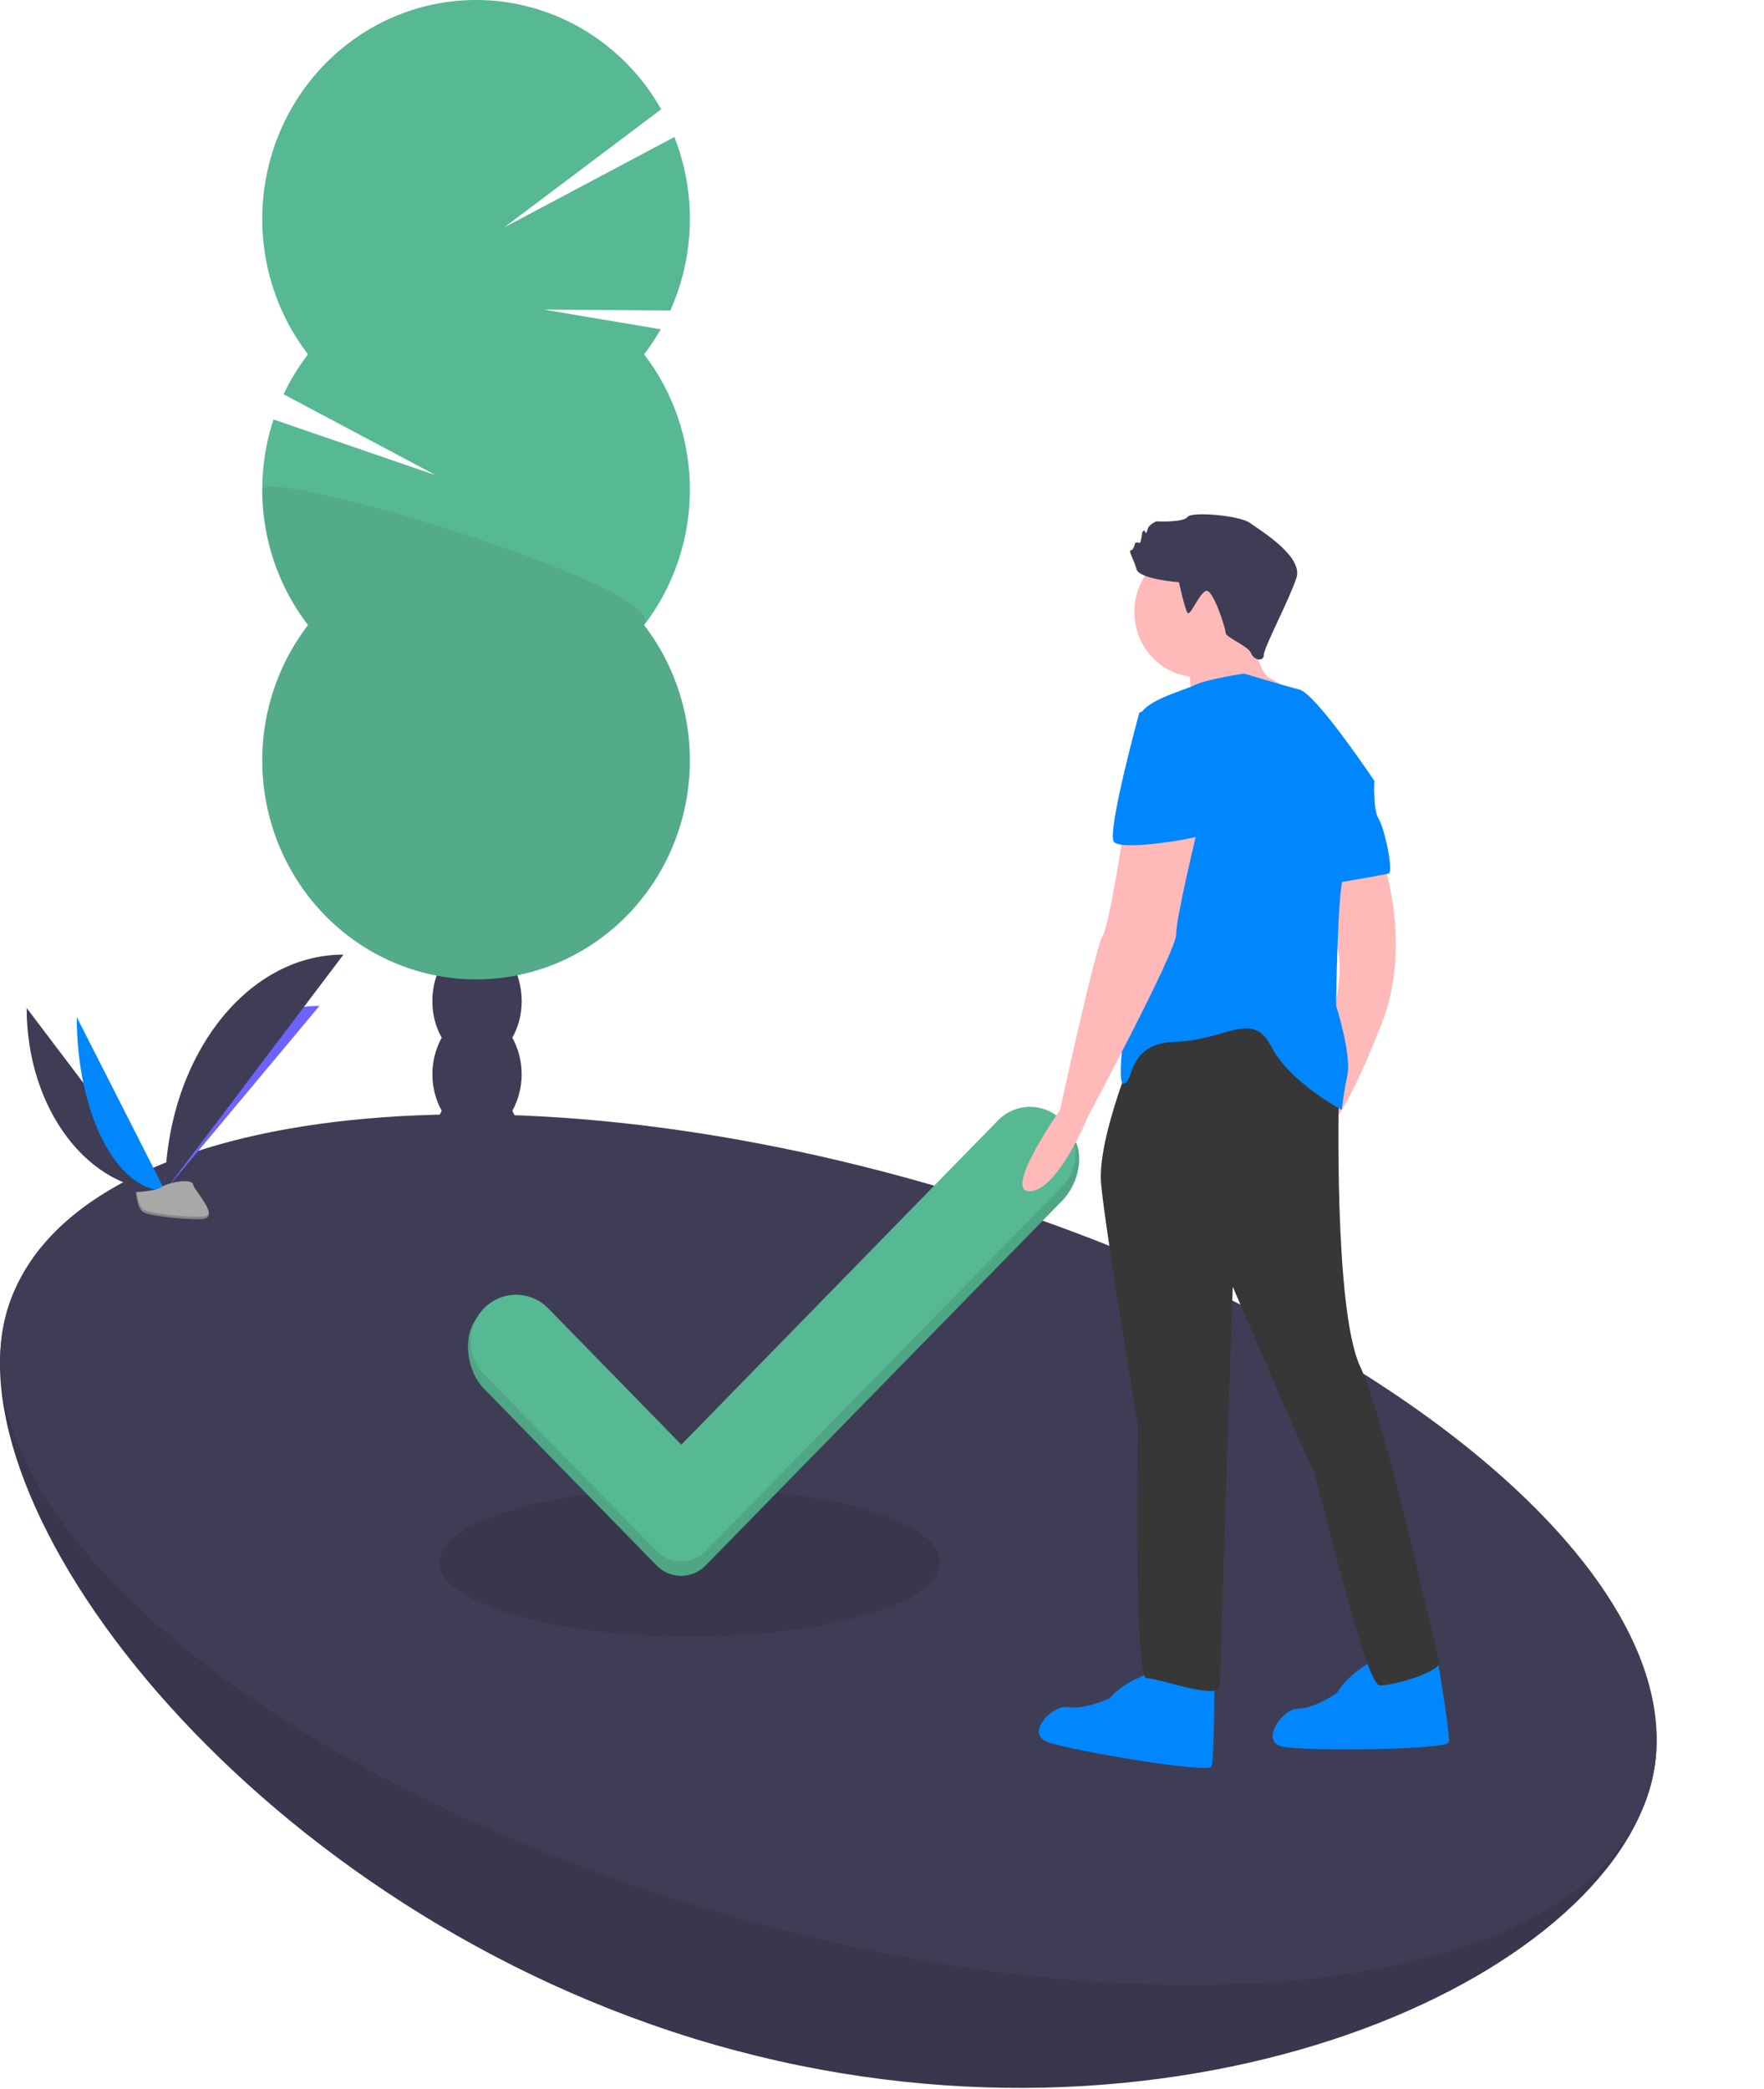<svg width="717" height="849" viewBox="0 0 717 849" fill="none" xmlns="http://www.w3.org/2000/svg">
    <g clip-path="url(#clip0)">
        <path d="M208.247 421.692C210.777 417.171 212.084 412.042 212.034 406.832C212.034 393.401 203.911 382.514 193.89 382.514C183.869 382.514 175.746 393.401 175.746 406.832C175.696 412.042 177.003 417.171 179.533 421.692C177.05 426.233 175.746 431.35 175.746 436.553C175.746 441.757 177.05 446.874 179.533 451.414C177.05 455.955 175.746 461.071 175.746 466.275C175.746 471.479 177.05 476.595 179.533 481.136C177.05 485.676 175.746 490.793 175.746 495.997C175.746 501.2 177.05 506.317 179.533 510.857C177.003 515.378 175.696 520.508 175.746 525.718C175.746 539.148 183.869 550.036 193.89 550.036C203.911 550.036 212.034 539.148 212.034 525.718C212.084 520.508 210.777 515.378 208.247 510.857C210.73 506.317 212.034 501.2 212.034 495.997C212.034 490.793 210.73 485.676 208.247 481.136C210.73 476.595 212.034 471.479 212.034 466.275C212.034 461.071 210.73 455.955 208.247 451.414C210.73 446.874 212.034 441.757 212.034 436.553C212.034 431.35 210.73 426.233 208.247 421.692V421.692Z" fill="#3F3D56"/>
        <path d="M193.89 401.428C203.911 401.428 212.034 390.54 212.034 377.11C212.034 363.68 203.911 352.792 193.89 352.792C183.869 352.792 175.746 363.68 175.746 377.11C175.746 390.54 183.869 401.428 193.89 401.428Z" fill="#3F3D56"/>
        <path d="M193.89 371.706C203.911 371.706 212.034 360.819 212.034 347.388C212.034 333.958 203.911 323.071 193.89 323.071C183.869 323.071 175.746 333.958 175.746 347.388C175.746 360.819 183.869 371.706 193.89 371.706Z" fill="#3F3D56"/>
        <path d="M261.812 143.994C264.29 140.763 266.548 137.36 268.569 133.81L220.894 125.794L272.456 126.187C277.402 115.168 280.1 103.233 280.386 91.11C280.671 78.987 278.537 66.932 274.115 55.683L204.939 92.423L268.736 44.411C262.759 33.837 254.719 24.636 245.118 17.381C235.516 10.127 224.558 4.974 212.927 2.245C201.296 -0.485 189.24 -0.733 177.511 1.515C165.782 3.764 154.631 8.461 144.752 15.314C134.873 22.167 126.479 31.03 120.091 41.349C113.704 51.669 109.461 63.225 107.626 75.296C105.79 87.368 106.403 99.698 109.425 111.517C112.447 123.335 117.814 134.391 125.191 143.993C121.327 149.022 118.004 154.463 115.279 160.22L177.164 193.137L111.177 170.464C106.544 184.486 105.399 199.47 107.846 214.06C110.293 228.65 116.254 242.385 125.191 254.022C115.107 267.147 108.835 282.912 107.09 299.514C105.346 316.117 108.199 332.887 115.325 347.907C122.451 362.928 133.561 375.592 147.386 384.452C161.21 393.313 177.191 398.011 193.501 398.011C209.811 398.011 225.792 393.313 239.616 384.452C253.441 375.592 264.551 362.928 271.677 347.907C278.803 332.887 281.657 316.117 279.912 299.514C278.168 282.912 271.895 267.147 261.812 254.022C273.86 238.337 280.411 218.962 280.411 199.008C280.411 179.053 273.86 159.678 261.812 143.994Z" fill="#57B894"/>
        <path opacity="0.1" d="M106.592 199.008C106.562 218.967 113.115 238.352 125.191 254.022C115.107 267.147 108.835 282.912 107.09 299.514C105.346 316.117 108.199 332.887 115.325 347.907C122.451 362.928 133.561 375.592 147.386 384.452C161.211 393.313 177.191 398.012 193.501 398.012C209.811 398.012 225.792 393.313 239.616 384.452C253.441 375.592 264.551 362.928 271.677 347.907C278.803 332.887 281.657 316.117 279.912 299.514C278.168 282.912 271.895 267.147 261.812 254.022C273.46 238.882 106.592 189.021 106.592 199.008Z" fill="#373737"/>
        <path d="M670.877 725.754C648.387 807.804 474.851 883.903 290.312 830.882C105.773 777.861 -19.889 615.798 2.601 533.748C25.091 451.698 187.217 480.733 371.756 533.754C556.295 586.775 693.367 643.705 670.877 725.754Z" fill="#3F3D56"/>
        <path opacity="0.1" d="M670.877 725.754C648.387 807.804 474.851 883.903 290.312 830.882C105.773 777.861 -19.889 615.798 2.601 533.748C25.091 451.698 187.217 480.733 371.756 533.754C556.295 586.775 693.367 643.705 670.877 725.754Z" fill="black"/>
        <path d="M670.877 725.754C693.367 643.704 562 534.208 377.461 481.187C192.922 428.166 25.091 451.698 2.601 533.748C-19.889 615.798 111.478 725.294 296.017 778.315C480.556 831.336 648.387 807.804 670.877 725.754Z" fill="#3F3D56"/>
        <path opacity="0.1" d="M280.332 665.017C336.52 665.017 382.069 651.506 382.069 634.84C382.069 618.173 336.52 604.662 280.332 604.662C224.145 604.662 178.596 618.173 178.596 634.84C178.596 651.506 224.145 665.017 280.332 665.017Z" fill="black"/>
        <path d="M405.607 461.18L276.931 592.921L222.848 537.549C219.381 533.999 214.678 532.005 209.775 532.005C204.872 532.005 200.169 533.999 196.702 537.549L194.759 534.574C187.539 541.966 189.482 556.925 196.702 564.317L266.875 636.161C269.519 638.868 273.106 640.39 276.846 640.391C280.585 640.392 284.173 638.872 286.819 636.166L431.739 487.949C438.964 480.56 441.585 467.01 434.364 459.618C427.146 452.228 412.825 453.79 405.607 461.18Z" fill="#57B894"/>
        <path opacity="0.1" d="M405.607 461.18L276.931 592.921L222.848 537.549C219.381 533.999 214.678 532.005 209.775 532.005C204.872 532.005 200.169 533.999 196.702 537.549L194.759 534.574C187.539 541.966 189.482 556.925 196.702 564.317L266.875 636.161C269.519 638.868 273.106 640.39 276.846 640.391C280.585 640.392 284.173 638.872 286.819 636.166L431.739 487.949C438.964 480.56 441.585 467.01 434.364 459.618C427.146 452.228 412.825 453.79 405.607 461.18Z" fill="black"/>
        <path d="M405.607 455.339L276.931 587.08L222.848 531.708C219.381 528.159 214.678 526.164 209.775 526.164C204.872 526.164 200.169 528.159 196.702 531.708V531.708C194.986 533.466 193.624 535.553 192.695 537.849C191.766 540.145 191.287 542.607 191.287 545.092C191.287 547.578 191.766 550.039 192.695 552.336C193.624 554.632 194.986 556.719 196.702 558.477L266.875 630.32C269.519 633.028 273.106 634.549 276.846 634.55C280.586 634.551 284.173 633.031 286.819 630.325L431.739 482.108C433.457 480.351 434.82 478.265 435.75 475.968C436.68 473.672 437.159 471.211 437.16 468.725C437.16 466.239 436.683 463.777 435.754 461.48C434.825 459.184 433.463 457.097 431.746 455.339V455.339C428.28 451.79 423.578 449.797 418.676 449.797C413.774 449.797 409.073 451.79 405.607 455.339Z" fill="#57B894"/>
        <path d="M468.267 679.595C468.267 679.595 456.759 683.129 451.006 690.198C451.006 690.198 440.649 694.911 434.32 693.732C427.99 692.554 416.483 704.336 425.689 707.87C434.895 711.405 491.282 720.83 492.433 717.885C493.583 714.939 493.583 684.896 493.583 684.896L468.267 679.595Z" fill="#0087FD"/>
        <path d="M558.66 674.536C558.66 674.536 547.912 680.031 543.422 688.002C543.422 688.002 534.003 694.457 527.571 694.402C521.138 694.348 511.765 707.969 521.425 709.842C531.086 711.715 588.217 711.141 588.859 708.037C589.502 704.934 584.489 675.332 584.489 675.332L558.66 674.536Z" fill="#0087FD"/>
        <path d="M486.967 275.19C501.266 275.19 512.859 263.322 512.859 248.682C512.859 234.041 501.266 222.173 486.967 222.173C472.667 222.173 461.075 234.041 461.075 248.682C461.075 263.322 472.667 275.19 486.967 275.19Z" fill="#FFB9B9"/>
        <path d="M507.968 253.1C507.968 253.1 510.845 273.129 516.023 275.485C519.626 277.301 522.927 279.686 525.805 282.554L511.42 289.623L483.227 287.856C483.227 287.856 485.528 274.896 481.501 268.416C477.473 261.936 507.968 253.1 507.968 253.1Z" fill="#FFB9B9"/>
        <path d="M561.478 347.942C561.478 347.942 574.712 382.698 561.478 416.275C548.244 449.853 542.491 455.155 542.491 455.155L538.463 410.974L543.094 406.672C543.094 406.672 545.899 393.268 543.619 385.332C541.34 377.396 544.792 352.655 544.792 352.655L561.478 347.942Z" fill="#FFB9B9"/>
        <path d="M462.513 423.344C462.513 423.344 445.827 462.224 447.553 481.074C449.279 499.925 462.513 579.451 462.513 579.451C462.513 579.451 460.787 681.951 465.965 681.951C471.144 681.951 495.885 691.376 495.885 684.896C495.885 678.416 501.063 522.899 501.063 522.899C501.063 522.899 530.408 591.232 533.285 596.534C536.162 601.836 554.574 684.896 560.903 684.896C567.232 684.896 586.795 679.005 585.069 674.882C583.342 670.758 563.78 578.862 552.847 555.298C541.915 531.735 544.217 442.784 544.217 442.784L525.805 401.548L462.513 423.344Z" fill="#373737"/>
        <path d="M479.199 236.605C479.199 236.605 463.089 235.427 461.938 231.304C460.787 227.18 458.486 223.646 459.636 223.646C460.787 223.646 461.362 220.7 461.362 220.7C461.362 220.7 462.513 220.111 463.089 220.7C463.664 221.289 464.239 216.577 464.239 216.577C464.239 216.577 464.815 214.81 465.39 215.988C465.965 217.166 465.965 216.577 466.541 214.81C467.116 213.042 469.993 211.864 469.993 211.864C469.993 211.864 480.925 212.453 482.651 210.097C484.378 207.741 503.94 209.508 507.968 212.453C511.996 215.399 529.832 226.002 526.955 234.838C524.079 243.674 513.722 263.114 513.722 266.06C513.722 269.005 509.694 268.416 508.543 265.47C507.393 262.525 498.187 258.991 498.187 257.223C498.187 255.456 493.008 238.962 490.131 240.14C487.254 241.318 483.802 250.743 482.651 248.976C481.501 247.209 479.199 236.605 479.199 236.605Z" fill="#3F3D56"/>
        <path d="M558.601 317.31C558.601 317.31 535.011 281.965 528.106 280.197C521.202 278.43 505.666 273.718 505.666 273.718C505.666 273.718 490.131 276.074 485.528 278.43C480.925 280.787 463.664 284.91 463.089 291.979C462.513 299.048 467.692 366.792 464.815 373.272C461.938 379.752 452.156 441.606 456.759 440.428C461.362 439.249 457.91 423.933 478.048 423.344C498.187 422.755 509.119 410.384 516.599 425.111C524.079 439.838 545.368 451.031 545.368 451.031C545.903 446.282 546.671 441.563 547.669 436.893C549.395 428.646 543.066 408.617 543.066 408.617C543.066 408.617 543.641 362.08 545.943 356.778C548.244 351.476 558.601 317.31 558.601 317.31Z" fill="#0087FD"/>
        <path d="M549.97 316.131L558.601 317.31C558.601 317.31 558.026 329.091 560.327 332.626C562.629 336.16 566.656 354.422 564.355 355.011C562.053 355.6 541.34 359.134 541.34 359.134L540.189 332.037L549.97 316.131Z" fill="#0087FD"/>
        <path d="M456.759 337.338C456.759 337.338 451.006 375.629 448.129 380.341C445.252 385.054 430.867 451.031 430.867 451.031C430.867 451.031 407.213 484.709 418.721 484.12C430.229 483.531 442.375 453.387 442.375 453.387C442.375 453.387 478.048 386.821 478.048 379.752C478.048 372.683 486.679 337.338 486.679 337.338H456.759Z" fill="#FFB9B9"/>
        <path d="M473.445 285.499L463.089 289.623C463.089 289.623 449.855 337.927 452.732 342.051C455.609 346.175 490.131 340.284 490.707 338.516C491.282 336.749 484.378 285.499 473.445 285.499Z" fill="#0087FD"/>
        <path d="M10.832 409.624C10.832 450.675 35.986 483.892 67.071 483.892Z" fill="#3F3D56"/>
        <path d="M67.071 483.892C67.071 442.38 95.142 408.789 129.832 408.789Z" fill="#6C63FF"/>
        <path d="M31.208 413.345C31.208 452.339 47.249 483.892 67.071 483.892Z" fill="#0087FD"/>
        <path d="M67.071 483.892C67.071 430.849 99.516 387.927 139.612 387.927Z" fill="#3F3D56"/>
        <path d="M55.24 484.416C55.24 484.416 63.216 484.165 65.619 482.412C68.023 480.66 77.888 478.567 78.484 481.378C79.081 484.188 90.47 495.356 81.466 495.43C72.461 495.504 60.543 493.994 58.144 492.498C55.745 491.002 55.24 484.416 55.24 484.416Z" fill="#A8A8A8"/>
        <path opacity="0.2" d="M81.626 494.452C72.622 494.526 60.704 493.016 58.305 491.52C56.478 490.38 55.75 486.292 55.506 484.405C55.337 484.413 55.24 484.416 55.24 484.416C55.24 484.416 55.745 491.002 58.144 492.498C60.543 493.994 72.461 495.504 81.466 495.43C84.065 495.409 84.963 494.462 84.914 493.059C84.552 493.907 83.561 494.436 81.626 494.452Z" fill="black"/>
    </g>
    <defs>
        <clipPath id="clip0">
            <rect width="770" height="849" fill="white"/>
        </clipPath>
    </defs>
</svg>
